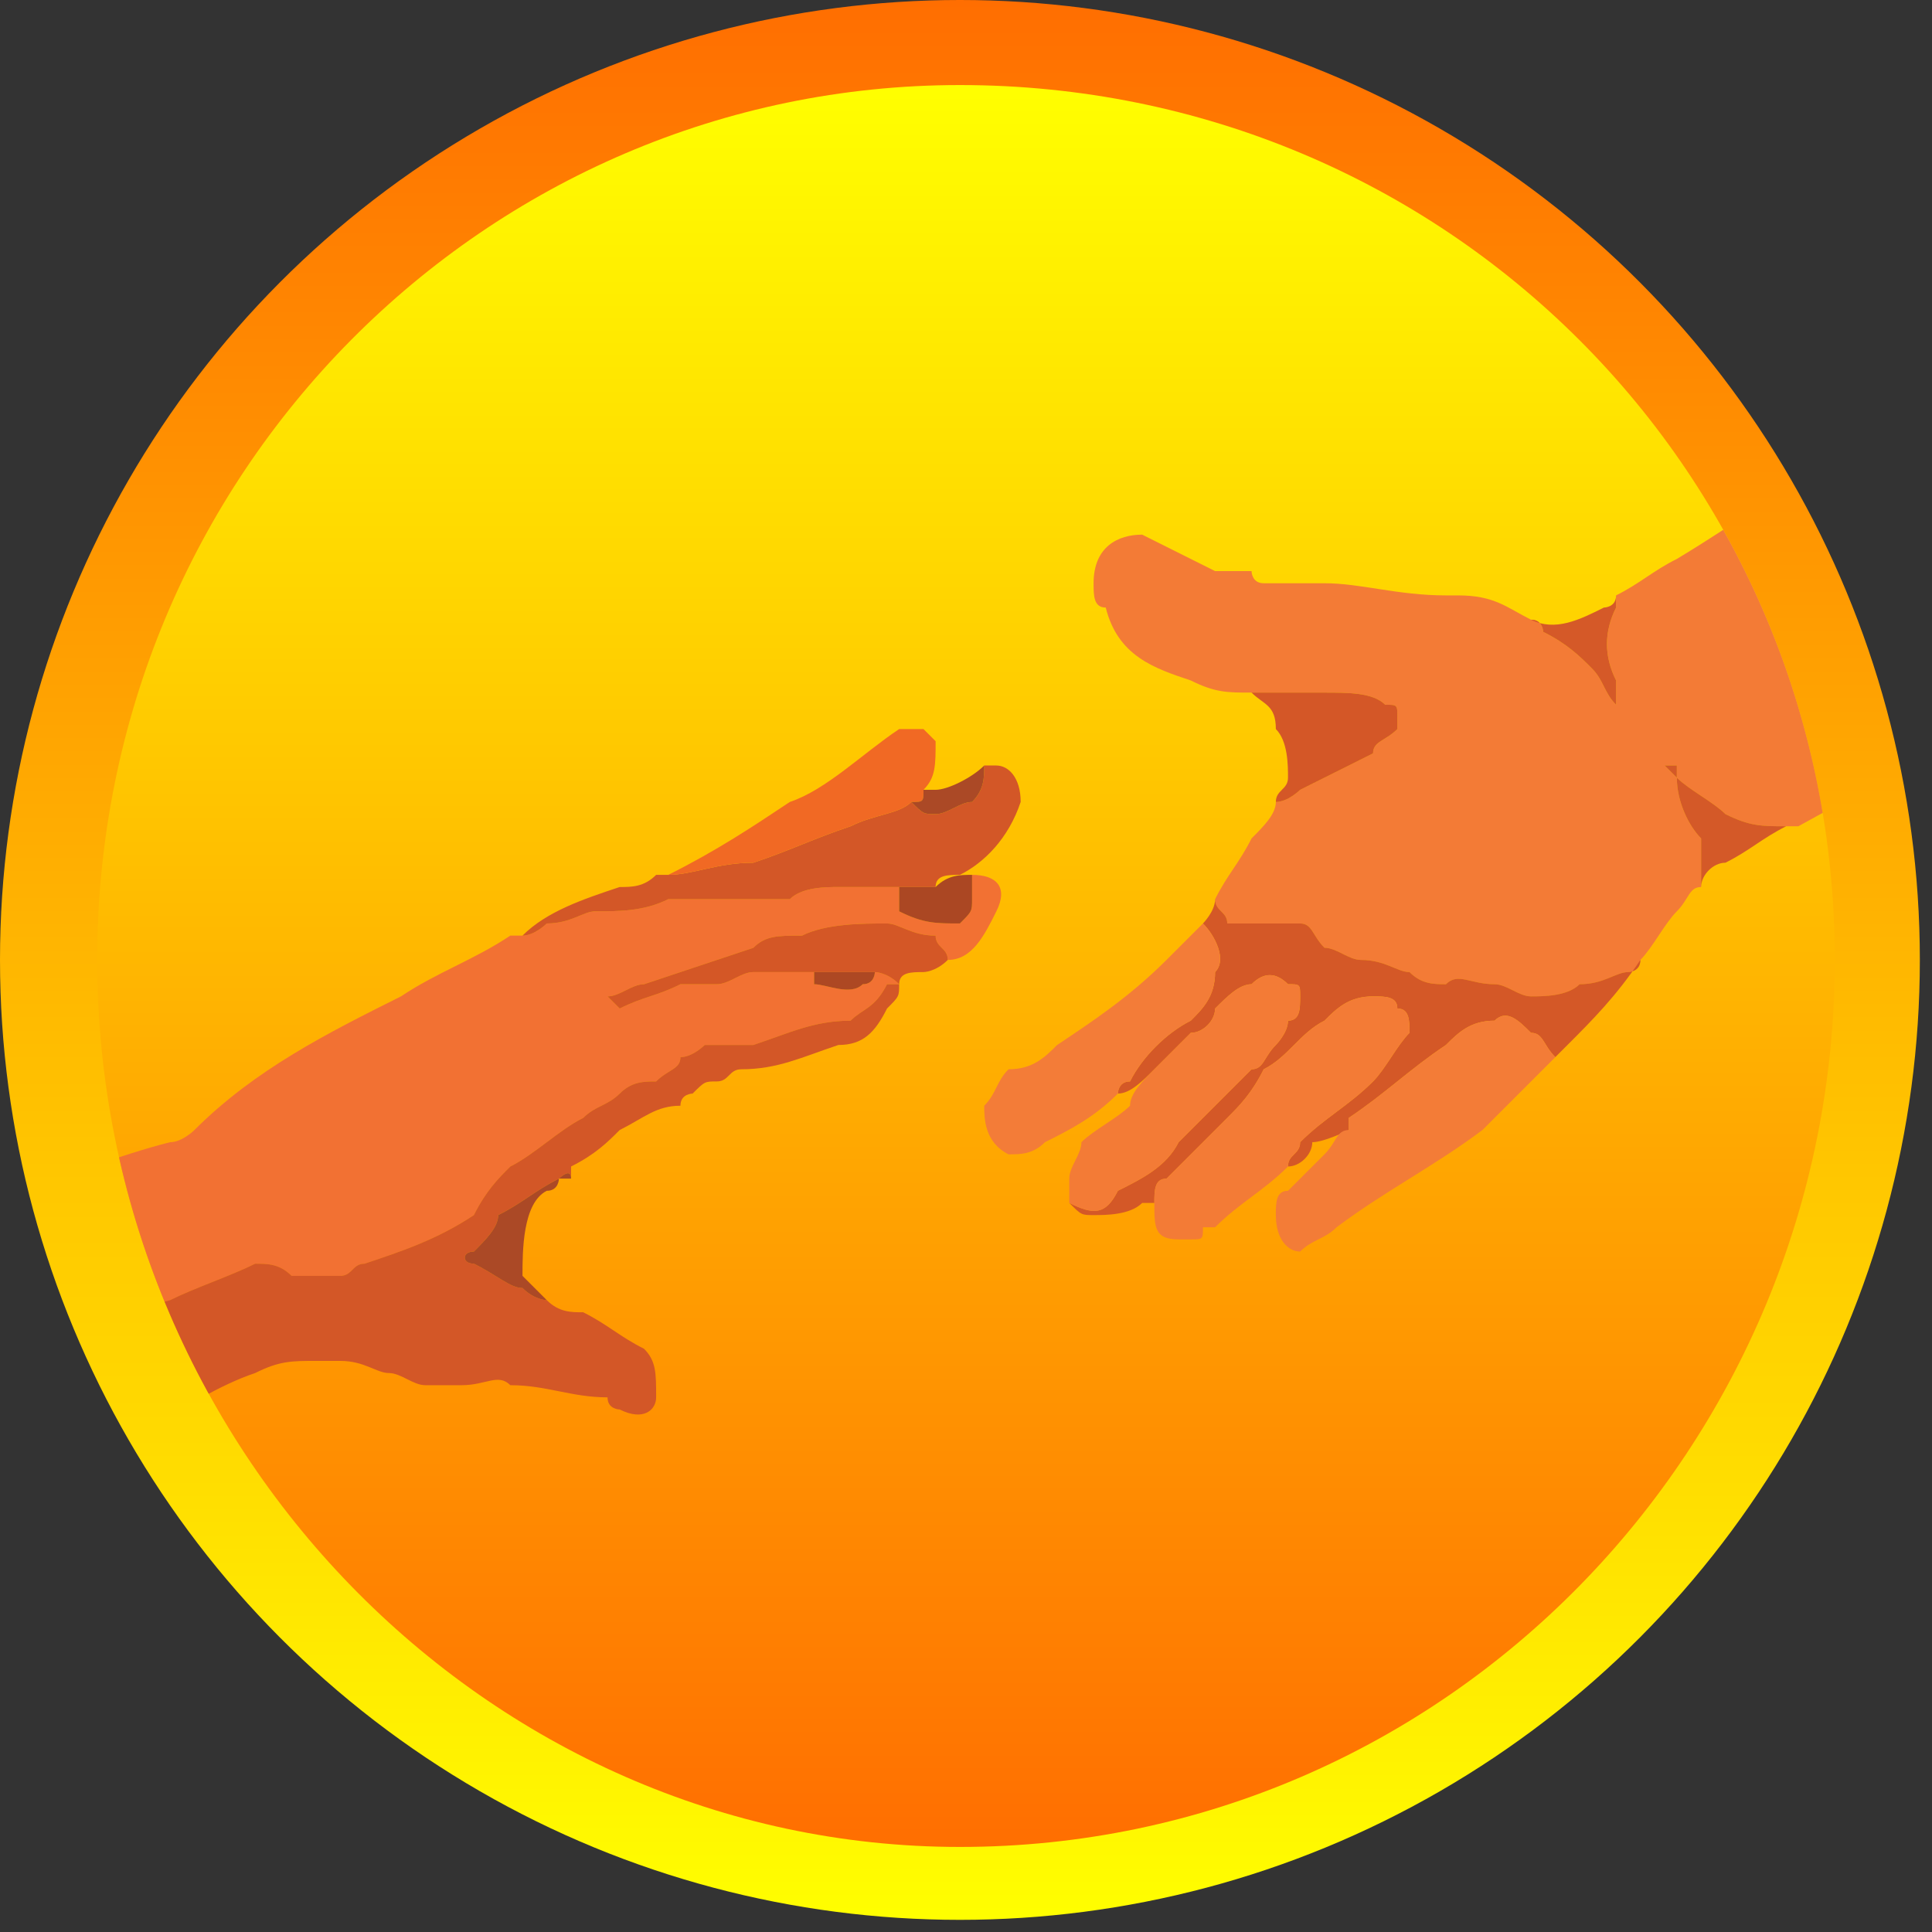 <?xml version="1.0" encoding="UTF-8"?>
<!DOCTYPE svg PUBLIC "-//W3C//DTD SVG 1.1//EN" "http://www.w3.org/Graphics/SVG/1.1/DTD/svg11.dtd">
<!-- Creator: CorelDRAW X7 -->
<svg xmlns="http://www.w3.org/2000/svg" xml:space="preserve" width="0.4in" height="0.4in" version="1.1" style="shape-rendering:geometricPrecision; text-rendering:geometricPrecision; image-rendering:optimizeQuality; fill-rule:evenodd; clip-rule:evenodd"
viewBox="0 0 159 159"
 xmlns:xlink="http://www.w3.org/1999/xlink">
 <rect x="0" y="0" width="159" height="159" fill="#333333" stroke="none"/>
 <defs>
  <style type="text/css">
   <![CDATA[
    .fil21 {fill:none}
    .fil14 {fill:#AB4723;fill-rule:nonzero}
    .fil12 {fill:#AB4926;fill-rule:nonzero}
    .fil19 {fill:#AD4823;fill-rule:nonzero}
    .fil4 {fill:#D35727;fill-rule:nonzero}
    .fil9 {fill:#D45726;fill-rule:nonzero}
    .fil10 {fill:#D45727;fill-rule:nonzero}
    .fil5 {fill:#D45827;fill-rule:nonzero}
    .fil11 {fill:#D45928;fill-rule:nonzero}
    .fil13 {fill:#D55928;fill-rule:nonzero}
    .fil18 {fill:#E1855F;fill-rule:nonzero}
    .fil17 {fill:#E59575;fill-rule:nonzero}
    .fil8 {fill:#F16924;fill-rule:nonzero}
    .fil3 {fill:#F27133;fill-rule:nonzero}
    .fil20 {fill:#F2B28E;fill-rule:nonzero}
    .fil2 {fill:#F37B36;fill-rule:nonzero}
    .fil6 {fill:#F37C37;fill-rule:nonzero}
    .fil7 {fill:#F37C38;fill-rule:nonzero}
    .fil16 {fill:#F7AB7E;fill-rule:nonzero}
    .fil15 {fill:#F8BF9F;fill-rule:nonzero}
    .fil1 {fill:url(#id1)}
    .fil0 {fill:url(#id2)}
   ]]>
  </style>
    <clipPath id="id0">
     <path d="M79 152c40,0 72,-33 72,-73 0,-40 -32,-72 -72,-72 -39,0 -71,32 -71,72 0,40 32,73 71,73z"/>
    </clipPath>
  <linearGradient id="id1" gradientUnits="userSpaceOnUse" x1="79.352" y1="152.045" x2="79.352" y2="6.653">
   <stop offset="0" style="stop-opacity:1; stop-color:#FF6E01"/>
   <stop offset="1" style="stop-opacity:1; stop-color:yellow"/>
  </linearGradient>
  <linearGradient id="id2" gradientUnits="userSpaceOnUse" xlink:href="#id1" x1="79.35" y1="0" x2="79.35" y2="158.697">
  </linearGradient>
 </defs>
 <g id="Layer_x0020_1">
  <g id="_783823488">
   <circle class="fil0" cx="79" cy="79" r="79"/>
   <path class="fil1" d="M79 152c40,0 72,-33 72,-73 0,-40 -32,-72 -72,-72 -39,0 -71,32 -71,72 0,40 32,73 71,73z"/>
   <g style="clip-path:url(#id0)">
    <g>
     <g>
      <path id="1" class="fil2" d="M140 73c-1,0 -1,1 -2,2 -1,1 -2,3 -3,4 0,1 -1,1 -1,1 -1,0 -2,1 -4,1 -1,1 -3,1 -4,1 -1,0 -2,-1 -3,-1 -2,0 -3,-1 -4,0 -1,0 -2,0 -3,-1 -1,0 -2,-1 -4,-1 -1,0 -2,-1 -3,-1 -1,-1 -1,-2 -2,-2 -1,0 -2,0 -3,0 -1,0 -2,0 -3,0 0,-1 -1,-1 -1,-2 1,-2 2,-3 3,-5 1,-1 2,-2 2,-3 0,0 0,0 0,0 1,0 2,-1 2,-1 2,-1 4,-2 6,-3 0,-1 1,-1 2,-2 0,0 0,0 0,-1 0,-1 0,-1 -1,-1 -1,-1 -3,-1 -5,-1 -2,0 -4,0 -5,0 -1,0 -1,0 -1,0 -2,0 -3,0 -5,-1 -3,-1 -6,-2 -7,-6 -1,0 -1,-1 -1,-2 0,-3 2,-4 4,-4 2,1 4,2 6,3 1,0 2,0 2,0 0,0 1,0 1,0 0,0 0,1 1,1 0,0 0,0 0,0 2,0 3,0 4,0 0,0 0,0 1,0 3,0 6,1 10,1 0,0 0,0 0,0 0,0 1,0 1,0 0,0 0,0 0,0 3,0 4,1 6,2 1,0 1,1 1,1 2,1 3,2 4,3 1,1 1,2 2,3 0,0 0,-1 0,-1 0,0 0,0 0,-1 -1,-2 -1,-4 0,-6 0,-1 0,-1 0,-1l0 0c0,0 0,0 0,0 2,-1 3,-2 5,-3 5,-3 9,-6 14,-9 0,0 0,0 1,0 7,5 15,11 22,16 0,1 -1,1 -1,1 -9,5 -17,9 -26,14 0,0 -1,0 -1,0 -2,0 -3,0 -5,-1 -1,-1 -3,-2 -4,-3 0,0 0,-1 0,-1 0,0 0,0 -1,0 1,1 1,1 1,1 0,2 1,4 2,5 0,1 0,3 0,4z"/>
      <path class="fil3" d="M80 72c2,0 3,1 2,3 -1,2 -2,4 -4,4 0,-1 -1,-1 -1,-2 -2,0 -3,-1 -4,-1 -2,0 -5,0 -7,1 -2,0 -3,0 -4,1 -3,1 -6,2 -9,3 -1,0 -2,1 -3,1 1,1 1,1 1,1 2,-1 3,-1 5,-2 1,0 2,0 3,0 1,0 2,-1 3,-1 2,0 3,0 5,0 0,0 0,0 0,1 1,0 3,1 4,0 1,0 1,-1 1,-1 0,0 1,0 2,1 0,0 0,0 0,0 0,0 -1,0 -1,0 -1,2 -2,2 -3,3 -3,0 -5,1 -8,2 -1,0 -3,0 -4,0 0,0 -1,1 -2,1 0,1 -1,1 -2,2 -1,0 -2,0 -3,1 -1,1 -2,1 -3,2 -2,1 -4,3 -6,4 -1,1 -2,2 -3,4 -3,2 -6,3 -9,4 -1,0 -1,1 -2,1 -1,0 -2,0 -4,0 -1,-1 -2,-1 -3,-1 -2,1 -5,2 -7,3 -4,1 -7,3 -10,4 -1,-1 -3,-2 -4,-2 -3,-3 -6,-5 -10,-8 0,0 1,0 1,0 3,-1 6,-2 10,-3 4,-1 9,-3 13,-4 1,0 2,-1 2,-1 5,-5 11,-8 17,-11 3,-2 6,-3 9,-5 0,0 0,0 0,0 1,0 1,0 1,0l0 0c1,0 2,-1 2,-1 2,0 3,-1 4,-1 2,0 4,0 6,-1 2,0 3,0 5,0 2,0 3,0 5,0 1,-1 3,-1 4,-1 0,0 0,0 0,0 2,0 3,0 5,0 0,1 0,1 0,2 2,1 3,1 5,1 1,-1 1,-1 1,-2 0,0 0,-1 0,-2z"/>
      <path class="fil4" d="M4 111c3,-1 6,-3 10,-4 2,-1 5,-2 7,-3 1,0 2,0 3,1 2,0 3,0 4,0 1,0 1,-1 2,-1 3,-1 6,-2 9,-4 1,-2 2,-3 3,-4 2,-1 4,-3 6,-4 1,-1 2,-1 3,-2 1,-1 2,-1 3,-1 1,-1 2,-1 2,-2 1,0 2,-1 2,-1 1,0 3,0 4,0 3,-1 5,-2 8,-2 1,-1 2,-1 3,-3 0,0 1,0 1,0 0,1 0,1 -1,2 -1,2 -2,3 -4,3 -3,1 -5,2 -8,2 -1,0 -1,1 -2,1 -1,0 -1,0 -2,1 0,0 -1,0 -1,1 -2,0 -3,1 -5,2 -1,1 -2,2 -4,3 0,0 0,0 0,0l0 0c0,0 0,0 0,1l0 0c0,-1 -1,0 -1,0l0 0c0,0 0,0 0,0 -2,1 -3,2 -5,3 0,1 -1,2 -2,3 -1,0 -1,1 0,1 2,1 3,2 4,2 1,1 2,1 2,1 1,1 2,1 3,1 2,1 3,2 5,3 1,1 1,2 1,4 0,1 -1,2 -3,1 0,0 -1,0 -1,-1 -3,0 -5,-1 -8,-1 -1,-1 -2,0 -4,0 0,0 0,0 -1,0 0,0 0,0 -1,0 0,0 0,0 -1,0 0,0 0,0 0,0 -1,0 -2,-1 -3,-1 -1,0 -2,-1 -4,-1 0,0 -1,0 -2,0 -2,0 -3,0 -5,1 -3,1 -6,3 -8,4 -1,0 -1,0 -2,0 -2,-2 -5,-4 -7,-6 0,0 0,0 0,0z"/>
      <path class="fil5" d="M100 74c0,1 1,1 1,2 1,0 2,0 3,0 1,0 2,0 3,0 1,0 1,1 2,2 1,0 2,1 3,1 2,0 3,1 4,1 1,1 2,1 3,1 1,-1 2,0 4,0 1,0 2,1 3,1 1,0 3,0 4,-1 2,0 3,-1 4,-1 0,0 1,0 1,-1 -2,3 -4,5 -6,7 0,0 -1,1 -1,1 -1,-1 -1,-2 -2,-2 -1,-1 -2,-2 -3,-1 -2,0 -3,1 -4,2 -3,2 -5,4 -8,6 0,0 0,0 0,1l0 0c0,0 -2,1 -3,1 0,1 -1,2 -2,2 0,-1 1,-1 1,-2 2,-2 4,-3 6,-5 1,-1 2,-3 3,-4 0,-1 0,-2 -1,-2 0,-1 -1,-1 -2,-1 -2,0 -3,1 -4,2 -2,1 -3,3 -5,4 -1,2 -2,3 -3,4 -1,1 -1,1 -2,2 -1,1 -2,2 -3,3 -1,0 -1,1 -1,2 -1,0 -1,0 -1,0 -1,1 -3,1 -4,1 -1,0 -1,0 -2,-1 2,1 3,1 4,-1 2,-1 4,-2 5,-4 2,-2 4,-4 6,-6 1,0 1,-1 2,-2 0,0 1,-1 1,-2 1,0 1,-1 1,-2 0,-1 0,-1 -1,-1 -1,-1 -2,-1 -3,0 -1,0 -2,1 -3,2 0,1 -1,2 -2,2 -1,1 -2,2 -3,3 -1,1 -2,2 -3,2 0,0 0,-1 1,-1 1,-2 3,-4 5,-5 1,-1 2,-2 2,-4 1,-1 0,-3 -1,-4 0,0 1,-1 1,-2z"/>
      <path class="fil6" d="M111 93l0 0c0,-1 0,-1 0,-1 3,-2 5,-4 8,-6 1,-1 2,-2 4,-2 1,-1 2,0 3,1 1,0 1,1 2,2 -2,2 -4,4 -6,6 -4,3 -8,5 -12,8 -1,1 -2,1 -3,2 -1,0 -2,-1 -2,-3 0,-1 0,-2 1,-2 1,-1 2,-2 3,-3 1,-1 1,-2 2,-2z"/>
      <path class="fil2" d="M95 99c0,-1 0,-2 1,-2 1,-1 2,-2 3,-3 1,-1 1,-1 2,-2 1,-1 2,-2 3,-4 2,-1 3,-3 5,-4 1,-1 2,-2 4,-2 1,0 2,0 2,1 1,0 1,1 1,2 -1,1 -2,3 -3,4 -2,2 -4,3 -6,5 0,1 -1,1 -1,2l0 0c0,0 0,0 0,0 -2,2 -4,3 -6,5 0,0 -1,0 -1,0 0,1 0,1 -1,1 0,0 0,0 0,0 -1,0 -1,0 -1,0 -2,0 -2,-1 -2,-3z"/>
      <path class="fil4" d="M74 73c-2,0 -3,0 -5,0 0,0 0,0 0,0 -1,0 -3,0 -4,1 -2,0 -3,0 -5,0 -2,0 -3,0 -5,0 -2,1 -4,1 -6,1 -1,0 -2,1 -4,1 0,0 -1,1 -2,1 2,-2 5,-3 8,-4 1,0 2,0 3,-1 1,0 1,0 1,0 2,0 4,-1 7,-1 3,-1 5,-2 8,-3 2,-1 4,-1 5,-2 1,1 1,1 2,1 1,0 2,-1 3,-1 1,-1 1,-2 1,-3 1,0 1,0 1,0 1,0 2,1 2,3 -1,3 -3,5 -5,6 -1,0 -2,0 -2,1 -1,0 -2,0 -3,0z"/>
      <path class="fil2" d="M95 88c1,-1 2,-2 3,-3 1,0 2,-1 2,-2 1,-1 2,-2 3,-2 1,-1 2,-1 3,0 1,0 1,0 1,1 0,1 0,2 -1,2 0,1 -1,2 -1,2 -1,1 -1,2 -2,2 -2,2 -4,4 -6,6 -1,2 -3,3 -5,4 -1,2 -2,2 -4,1 0,-1 0,-2 0,-2 0,-1 1,-2 1,-3 1,-1 3,-2 4,-3 0,-1 1,-2 2,-3z"/>
      <path class="fil7" d="M99 76c1,1 2,3 1,4 0,2 -1,3 -2,4 -2,1 -4,3 -5,5 -1,0 -1,1 -1,1 -2,2 -4,3 -6,4 -1,1 -2,1 -3,1 -2,-1 -2,-3 -2,-4 1,-1 1,-2 2,-3 2,0 3,-1 4,-2 3,-2 6,-4 9,-7 1,-1 2,-2 3,-3z"/>
      <path class="fil8" d="M75 66c-1,1 -3,1 -5,2 -3,1 -5,2 -8,3 -3,0 -5,1 -7,1 0,0 0,0 -1,0 1,0 1,0 1,0 4,-2 7,-4 10,-6 3,-1 6,-4 9,-6 0,0 1,0 2,0 0,0 1,1 1,1 0,2 0,3 -1,4 0,0 0,0 0,0 0,1 0,1 -1,1z"/>
      <path class="fil9" d="M74 81c-1,-1 -2,-1 -2,-1 -1,0 -2,0 -3,0 -1,0 -1,0 -2,0 -2,0 -3,0 -5,0 -1,0 -2,1 -3,1 -1,0 -2,0 -3,0 -2,1 -3,1 -5,2 0,0 0,0 -1,-1 1,0 2,-1 3,-1 3,-1 6,-2 9,-3 1,-1 2,-1 4,-1 2,-1 5,-1 7,-1 1,0 2,1 4,1 0,1 1,1 1,2 -1,1 -2,1 -2,1 -1,0 -2,0 -2,1z"/>
      <path class="fil10" d="M103 57c0,0 0,0 1,0 1,0 3,0 5,0 2,0 4,0 5,1 1,0 1,0 1,1 0,1 0,1 0,1 -1,1 -2,1 -2,2 -2,1 -4,2 -6,3 0,0 -1,1 -2,1 0,0 0,0 0,0 0,-1 1,-1 1,-2 0,-1 0,-3 -1,-4 0,-2 -1,-2 -2,-3z"/>
      <path class="fil11" d="M140 73c0,-1 0,-3 0,-4 -1,-1 -2,-3 -2,-5 0,0 0,0 -1,-1 1,0 1,0 1,0 0,0 0,1 0,1 1,1 3,2 4,3 2,1 3,1 5,1 -2,1 -3,2 -5,3 -1,0 -2,1 -2,2z"/>
      <path class="fil12" d="M45 107c0,0 -1,0 -2,-1 -1,0 -2,-1 -4,-2 -1,0 -1,-1 0,-1 1,-1 2,-2 2,-3 2,-1 3,-2 5,-3 0,0 0,0 0,0 0,0 0,1 -1,1 -2,1 -2,5 -2,7 0,0 1,1 2,2 0,0 0,0 0,0z"/>
      <path class="fil13" d="M133 49c0,0 0,0 0,1 -1,2 -1,4 0,6 0,1 0,1 0,1 0,0 0,1 0,1 -1,-1 -1,-2 -2,-3 -1,-1 -2,-2 -4,-3 0,0 0,-1 -1,-1 2,1 4,0 6,-1 0,0 1,0 1,-1z"/>
      <path class="fil14" d="M74 73c1,0 2,0 3,0 1,-1 2,-1 3,-1 0,1 0,2 0,2 0,1 0,1 -1,2 -2,0 -3,0 -5,-1 0,-1 0,-1 0,-2z"/>
      <path class="fil12" d="M75 66c1,0 1,0 1,-1 0,0 1,0 1,0 1,0 3,-1 4,-2 0,0 0,0 0,0 0,1 0,2 -1,3 -1,0 -2,1 -3,1 -1,0 -1,0 -2,-1z"/>
      <path class="fil15" d="M109 48c-1,0 -1,0 -1,0 0,0 0,0 1,0z"/>
      <path class="fil16" d="M97 102c0,0 0,0 1,0 -1,0 -1,0 -1,0z"/>
      <path class="fil12" d="M46 97c0,0 1,-1 1,0 0,0 -1,0 -1,0z"/>
      <path class="fil15" d="M120 49c0,0 0,0 0,0 0,0 0,0 0,0z"/>
      <path class="fil15" d="M104 48c0,0 0,0 0,0 0,0 0,0 0,0z"/>
      <path class="fil15" d="M103 47c0,0 -1,0 -1,0 0,0 1,0 1,0z"/>
      <path class="fil15" d="M119 49c0,0 0,0 0,0 0,0 0,0 0,0z"/>
      <path class="fil16" d="M98 102c1,0 1,0 1,-1 0,1 0,1 -1,1z"/>
      <path class="fil17" d="M81 63c0,0 0,0 0,0 1,0 1,0 1,0 0,0 0,0 -1,0z"/>
      <path class="fil18" d="M35 114c0,0 0,0 0,0 0,0 0,0 0,0z"/>
      <path class="fil4" d="M43 77c0,0 0,0 -1,0 1,0 1,0 1,0z"/>
      <path class="fil12" d="M47 97c0,-1 0,-1 0,-1 0,0 0,0 0,1z"/>
      <path class="fil13" d="M133 49c0,0 0,0 0,0 0,0 0,0 0,0z"/>
      <path class="fil12" d="M47 96c0,0 0,0 0,0 0,0 0,0 0,0z"/>
      <path class="fil5" d="M106 96c0,0 0,0 0,0 0,0 0,0 0,0z"/>
      <path class="fil19" d="M67 80c1,0 1,0 2,0 1,0 2,0 3,0 0,0 0,1 -1,1 -1,1 -3,0 -4,0 0,-1 0,-1 0,-1z"/>
      <path class="fil20" d="M95 88c0,0 0,1 -1,1 1,0 1,-1 1,-1z"/>
     </g>
    </g>
   </g>
   <path class="fil21" d="M79 152c40,0 72,-33 72,-73 0,-40 -32,-72 -72,-72 -39,0 -71,32 -71,72 0,40 32,73 71,73z"/>
  </g>
 </g>
</svg>
